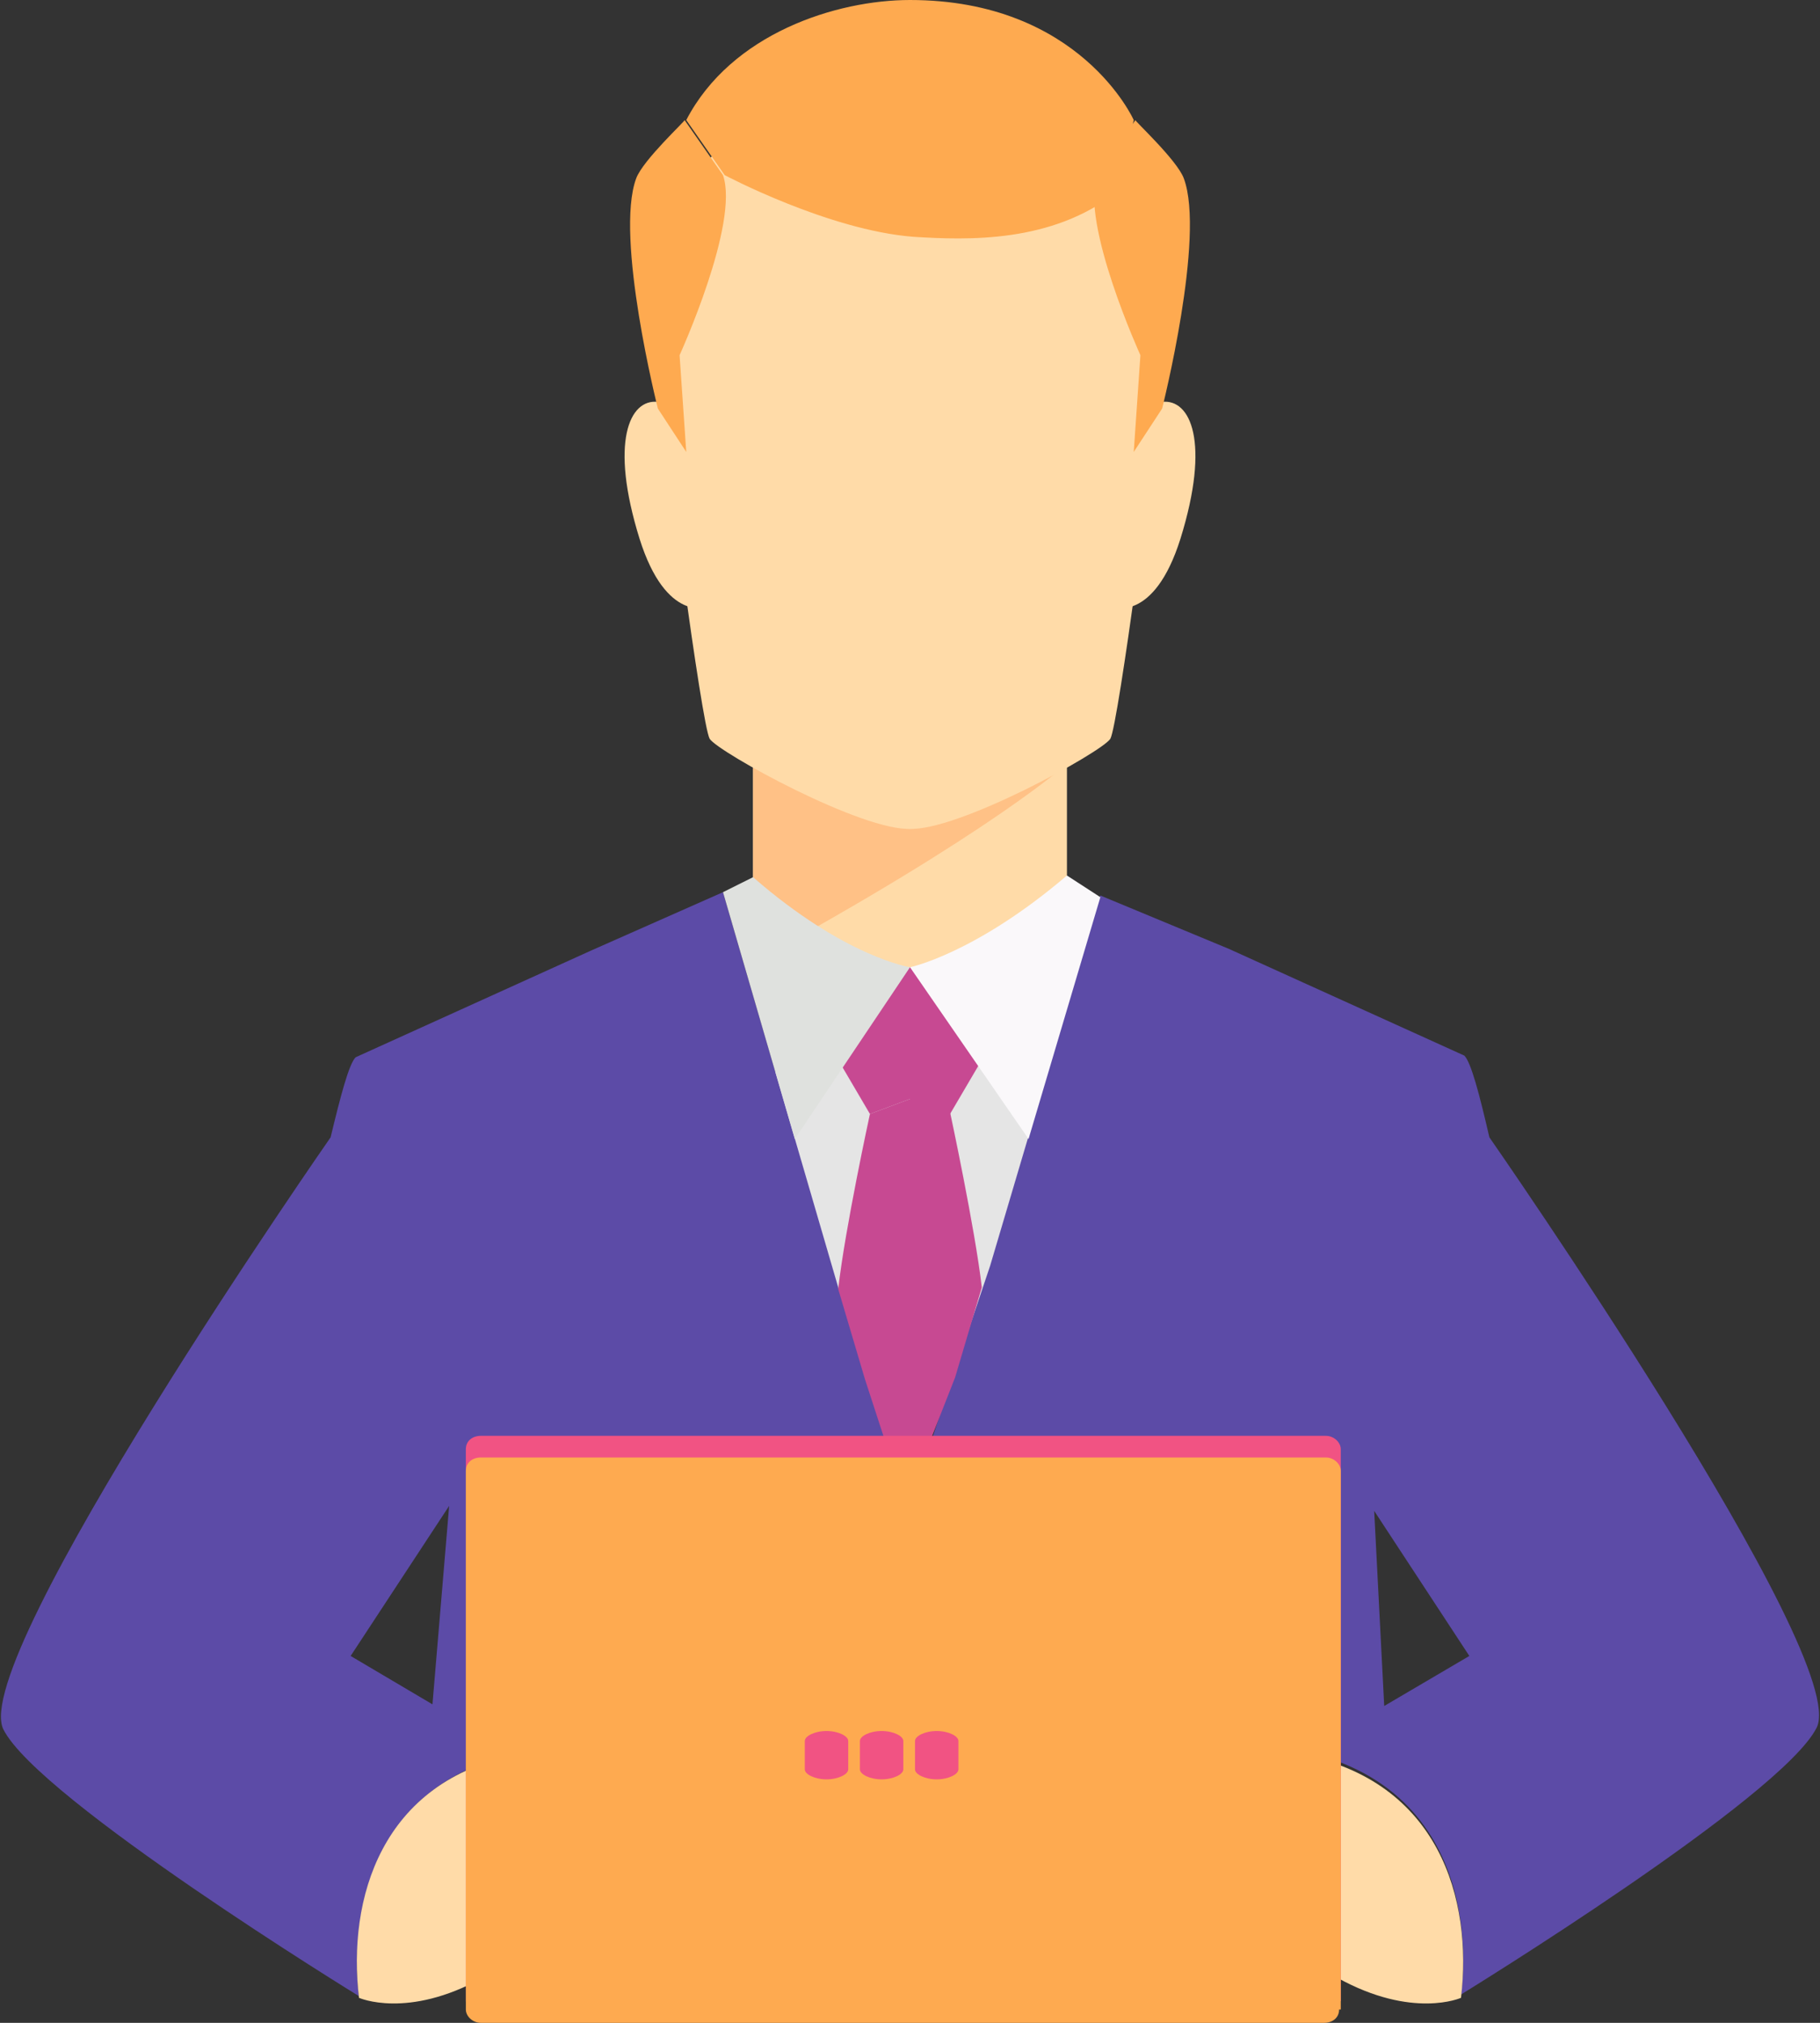 <svg width="81" height="90" viewBox="0 0 81 90" fill="none" xmlns="http://www.w3.org/2000/svg">
<rect x="0" y="0" width="81" height="90" fill="#333333" stroke="none"/>
<g clip-path="url(#clip0_34_1472)">
<path d="M32.4 53.644C32.92 49.266 35.298 45.185 38.939 44.815C42.581 44.444 47.783 42.96 48.005 47.634C48.228 52.308 46.891 59.209 43.695 59.431C40.5 59.58 31.954 57.279 32.4 53.644Z" fill="#E5E5E5"/>
<path d="M26.306 42.292L15.828 47.04C15.531 47.337 15.16 48.747 14.714 50.602C14.714 50.602 -1.412 73.751 0.149 76.941C1.709 80.058 15.977 88.813 15.977 88.813C15.977 88.813 14.639 80.429 22.219 78.203L46.296 75.087L44.661 73.009L58.632 77.535L57.963 77.906C66.509 79.761 65.023 88.739 65.023 88.739C65.023 88.739 79.291 79.984 80.851 76.867C82.412 73.751 66.286 50.602 66.286 50.602C65.84 48.673 65.469 47.263 65.171 46.966L54.694 42.218L48.971 39.843L47.783 43.776L44.067 56.315L40.426 67.147L37.305 57.279L33.366 43.776L32.177 39.695L26.306 42.292ZM15.605 73.677L19.99 66.999L19.247 75.829L15.605 73.677ZM61.605 75.903L61.159 67.222L65.394 73.677L61.605 75.903Z" fill="#5C4BA7"/>
<path d="M40.5 31.311L33.515 27.824V43.627C33.515 43.627 36.19 46.892 40.5 46.892C45.553 46.892 47.485 43.924 47.485 43.924V30.124L40.5 31.311Z" fill="#FFDBA8"/>
<path d="M47.485 33.982C47.485 33.982 44.141 37.024 33.515 42.811V32.498L47.485 33.982Z" fill="#FFC186"/>
<path d="M40.5 43.034V48.895L38.717 49.563L36.19 45.26C36.19 45.185 38.568 43.182 40.5 43.034Z" fill="#C74992"/>
<path d="M33.515 39.027L32.177 39.695L35.373 50.676L40.5 43.034C40.5 43.034 37.602 42.589 33.515 39.027Z" fill="#DFE1DE"/>
<path d="M29.576 19.439C29.576 19.439 31.211 32.201 31.583 32.869C31.954 33.462 38.419 37.024 40.574 36.876V5.936C40.5 5.936 26.975 0.297 29.576 19.439Z" fill="#FFDBA8"/>
<path d="M51.424 19.439C51.424 19.439 49.789 32.201 49.417 32.869C49.046 33.462 42.581 37.024 40.426 36.876V5.936C40.5 5.936 53.207 3.19 51.424 19.439Z" fill="#FFDBA8"/>
<path d="M49.492 27.007C49.492 27.007 51.349 27.749 52.538 23.965C53.876 19.662 52.984 17.733 51.721 17.881C51.275 17.955 50.978 18.03 50.681 18.178C49.863 18.623 49.64 19.514 49.64 19.514L49.492 27.007Z" fill="#FFDBA8"/>
<path d="M31.508 27.007C31.508 27.007 29.651 27.749 28.462 23.965C27.124 19.662 28.016 17.733 29.279 17.881C29.725 17.955 30.022 18.03 30.319 18.178C31.137 18.623 31.36 19.514 31.36 19.514L31.508 27.007Z" fill="#FFDBA8"/>
<path d="M28.313 7.939C27.347 10.536 29.279 18.178 29.279 18.178L30.542 20.107L30.245 15.804C30.245 15.804 32.92 9.942 32.177 7.791L30.468 5.342C30.542 5.342 28.61 7.123 28.313 7.939Z" fill="#FEAA50"/>
<path d="M52.687 7.939C53.653 10.536 51.721 18.178 51.721 18.178L50.458 20.107L50.755 15.804C50.755 15.804 48.08 9.942 48.823 7.791L50.532 5.342C50.458 5.342 52.39 7.123 52.687 7.939Z" fill="#FEAA50"/>
<path d="M40.5 0C37.23 0 32.549 1.484 30.542 5.342L32.251 7.791C32.251 7.791 36.859 10.239 40.649 10.536C43.027 10.684 46.817 10.833 49.715 8.533L50.458 5.342C50.458 5.342 48.08 0 40.5 0Z" fill="#FEAA50"/>
<path d="M40.5 43.034V48.895L42.283 49.563L44.81 45.26C44.81 45.185 42.432 43.182 40.5 43.034Z" fill="#C74992"/>
<path d="M47.485 38.953L48.972 39.918L45.776 50.676L40.5 43.034C40.5 43.034 43.398 42.44 47.485 38.953Z" fill="#FAF8FA"/>
<path d="M40.5 67.519V48.895L38.717 49.563C38.717 49.563 37.602 54.683 37.305 57.354L38.494 61.36L40.5 67.519Z" fill="#C74992"/>
<path d="M42.507 61.286L43.696 57.279C43.398 54.682 42.284 49.489 42.284 49.489L40.5 48.821V59.505L40.351 66.776L42.507 61.286Z" fill="#C74992"/>
<path d="M15.977 88.887C15.977 88.887 18.132 89.852 21.476 87.997C24.82 86.142 27.198 89.703 27.198 89.703L32.326 83.397C32.326 83.397 32.92 76.125 23.037 78.054C16.943 79.242 15.457 84.51 15.977 88.887Z" fill="#FFDBA8"/>
<path d="M65.023 88.887C65.023 88.887 62.868 89.852 59.524 87.997C56.18 86.142 53.727 89.703 53.727 89.703L48.6 83.397C48.6 83.397 48.005 76.125 57.889 78.054C64.057 79.242 65.543 84.51 65.023 88.887Z" fill="#FFDBA8"/>
<path d="M59.598 89.035C59.598 89.406 59.301 89.629 58.929 89.629H21.402C21.03 89.629 20.733 89.332 20.733 89.035V64.477C20.733 64.106 21.03 63.883 21.402 63.883H59.004C59.375 63.883 59.672 64.18 59.672 64.477V89.035H59.598Z" fill="#F15383"/>
<path d="M59.598 89.406C59.598 89.778 59.301 90 58.929 90H21.402C21.03 90 20.733 89.703 20.733 89.406V65.441C20.733 65.07 21.03 64.847 21.402 64.847H59.004C59.375 64.847 59.672 65.144 59.672 65.441V89.406H59.598Z" fill="#FEAA50"/>
<path d="M37.751 78.722C37.751 78.945 37.305 79.167 36.784 79.167C36.264 79.167 35.818 78.945 35.818 78.722V77.461C35.818 77.238 36.264 77.016 36.784 77.016C37.305 77.016 37.751 77.238 37.751 77.461V78.722Z" fill="#F15383"/>
<path d="M40.203 78.722C40.203 78.945 39.757 79.167 39.237 79.167C38.717 79.167 38.271 78.945 38.271 78.722V77.461C38.271 77.238 38.717 77.016 39.237 77.016C39.757 77.016 40.203 77.238 40.203 77.461V78.722Z" fill="#F15383"/>
<path d="M42.655 78.722C42.655 78.945 42.209 79.167 41.689 79.167C41.169 79.167 40.723 78.945 40.723 78.722V77.461C40.723 77.238 41.169 77.016 41.689 77.016C42.209 77.016 42.655 77.238 42.655 77.461V78.722Z" fill="#F15383"/>
</g>
<defs>
<clipPath id="clip0_34_1472">
<rect width="81" height="90" fill="white"/>
</clipPath>
</defs>
</svg>
